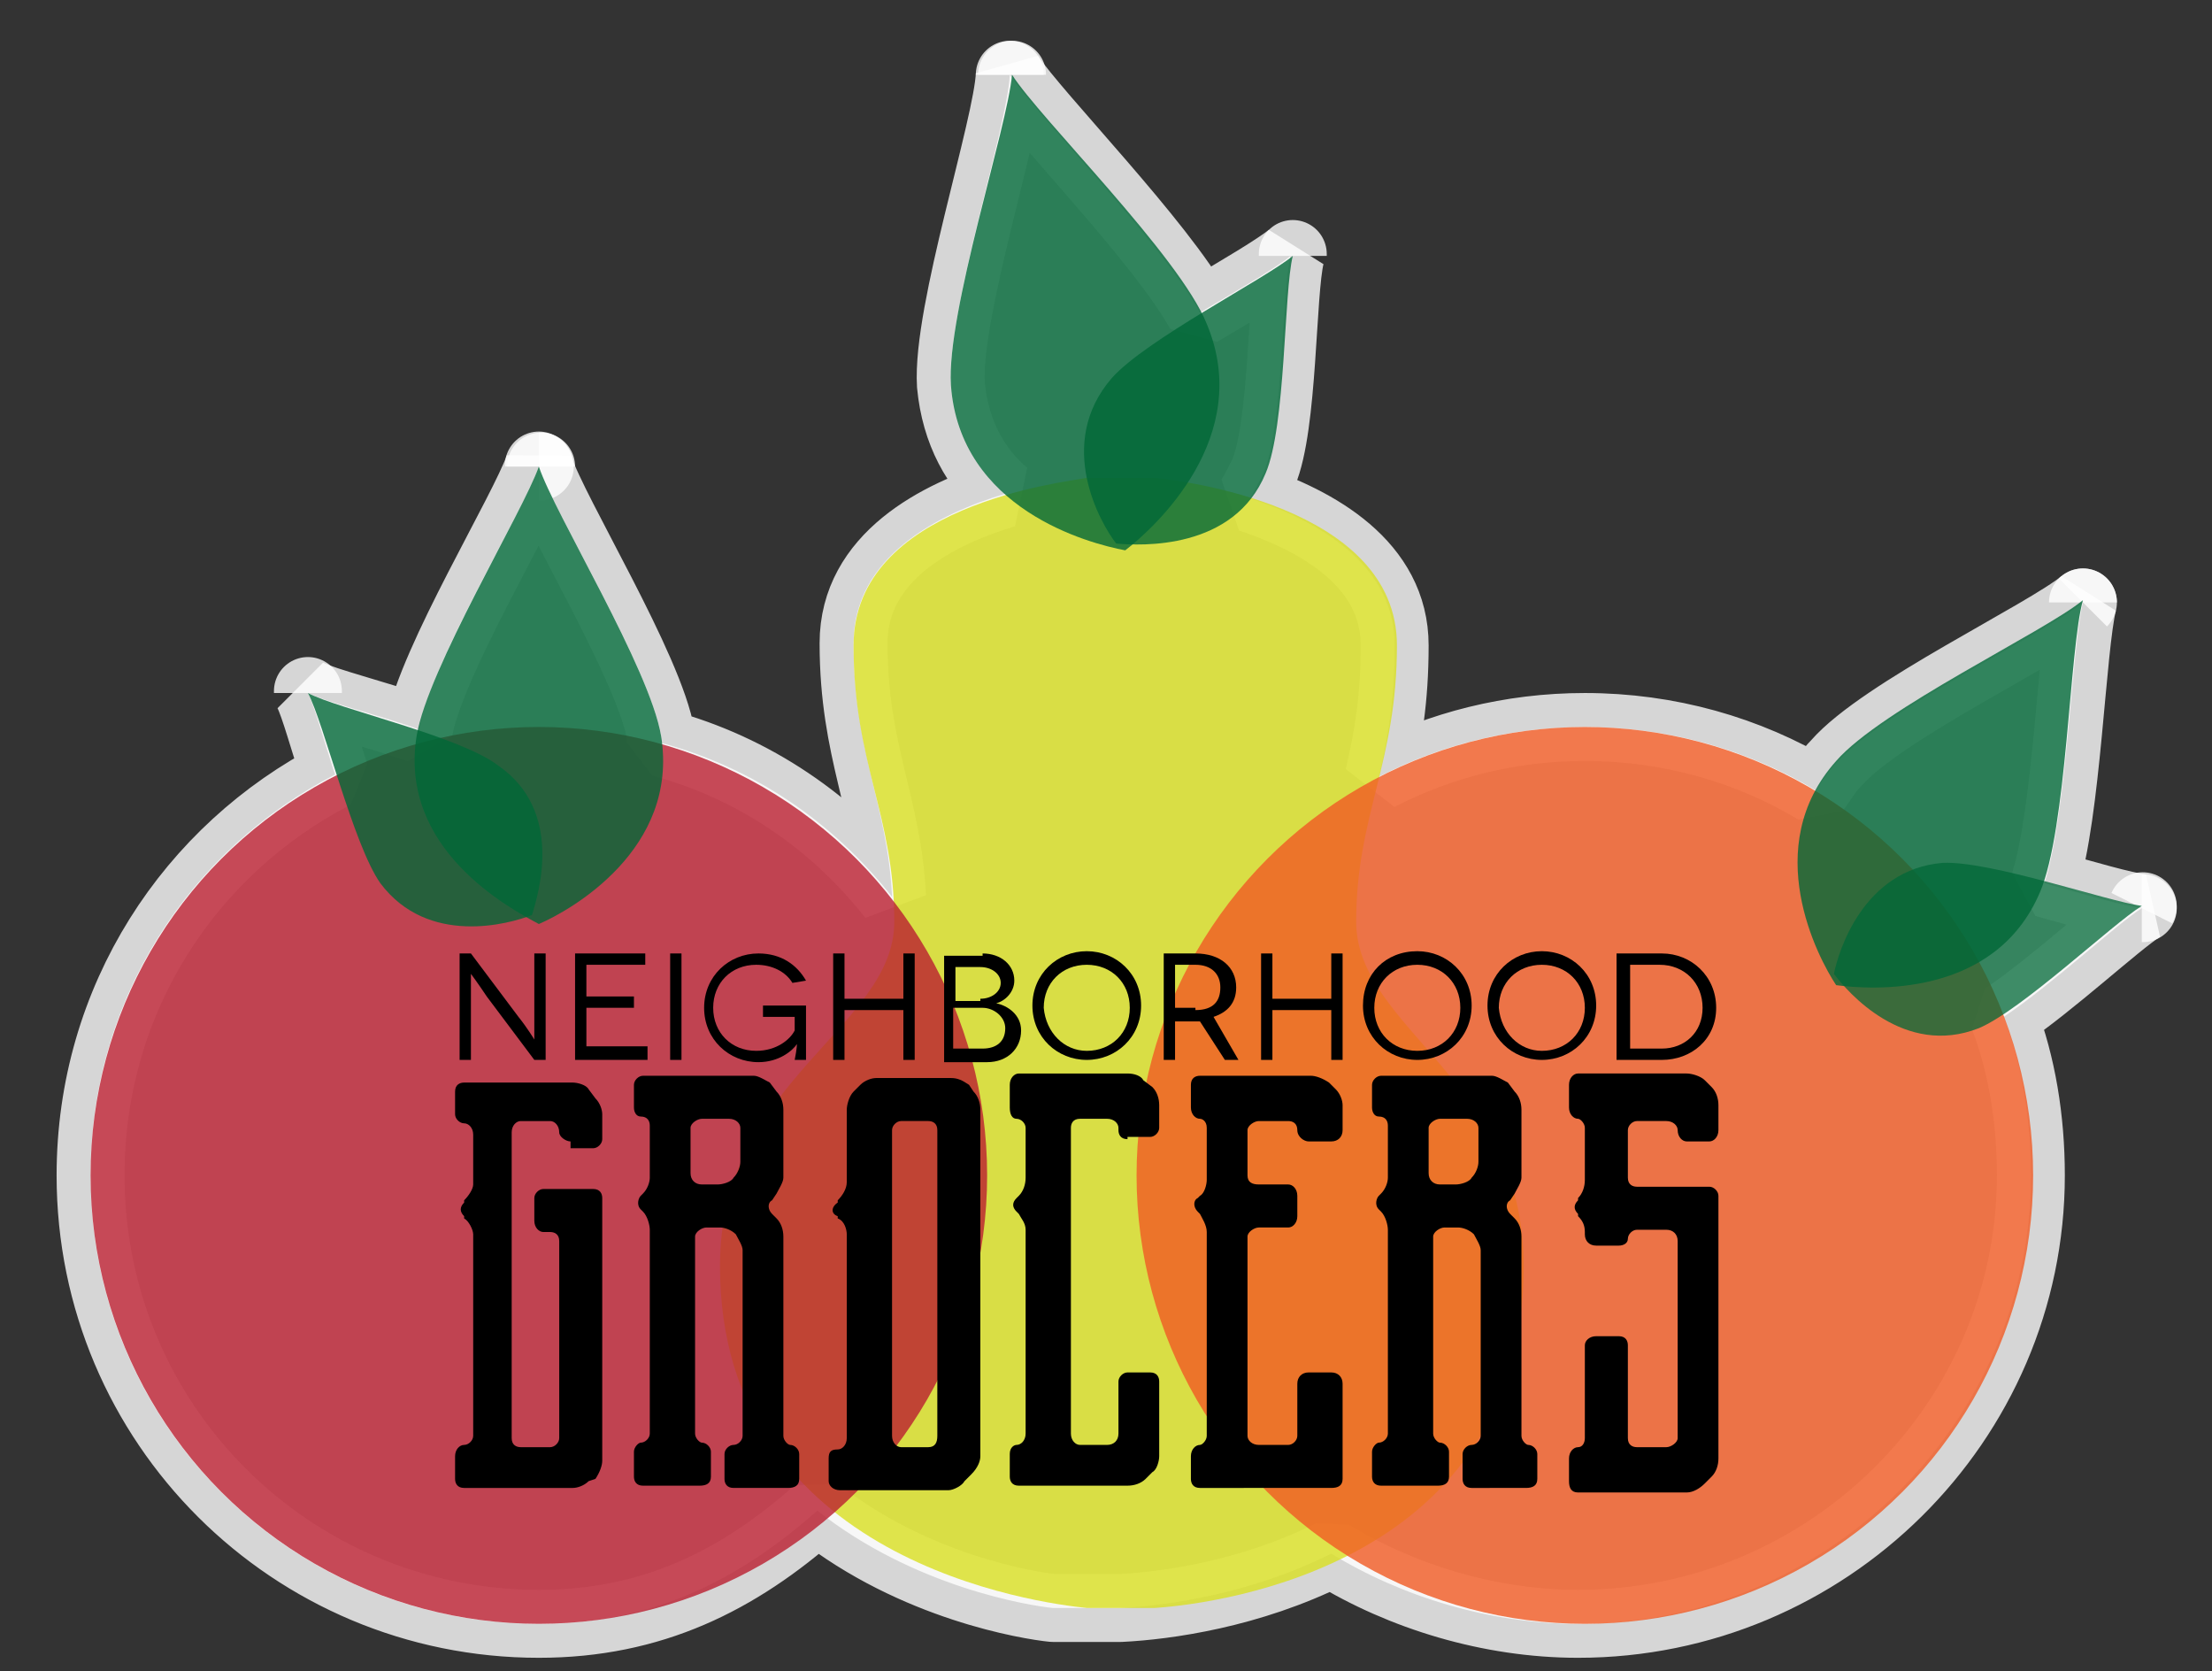 <?xml version="1.0" encoding="utf-8"?>
<!-- Generator: Adobe Illustrator 18.0.0, SVG Export Plug-In . SVG Version: 6.00 Build 0)  -->
<!DOCTYPE svg PUBLIC "-//W3C//DTD SVG 1.1//EN" "http://www.w3.org/Graphics/SVG/1.1/DTD/svg11.dtd">
<svg version="1.1" id="Layer_1" xmlns="http://www.w3.org/2000/svg" xmlns:xlink="http://www.w3.org/1999/xlink" x="0px" y="0px"
	 viewBox="0 0 97.7 73.8" enable-background="new 0 0 97.7 73.8" xml:space="preserve">
<rect x="0" y="0" width="97.7" height="73.8" fill="#333333" stroke="none"/>
<g>
	<g>
		<path opacity="0.8" fill="#FFFFFF" stroke="#FFFFFF" stroke-width="3" stroke-miterlimit="1" d="M44.7,3.3
			C44.7,3.3,44.7,3.3,44.7,3.3C44.7,3.3,44.7,3.3,44.7,3.3z"/>
		<path opacity="0.8" fill="#FFFFFF" stroke="#FFFFFF" stroke-width="3" stroke-miterlimit="1" d="M44.6,3.3
			C44.6,3.2,44.6,3.2,44.6,3.3L44.6,3.3z"/>
		<path opacity="0.8" fill="#FFFFFF" stroke="#FFFFFF" stroke-width="3" stroke-miterlimit="1" d="M44.7,3.3
			C44.7,3.2,44.7,3.2,44.7,3.3L44.7,3.3z"/>
		<path opacity="0.8" fill="#FFFFFF" stroke="#FFFFFF" stroke-width="3" stroke-miterlimit="1" d="M57.1,11.3
			C57.1,11.1,57.1,11.3,57.1,11.3L57.1,11.3z"/>
		<path opacity="0.8" fill="#FFFFFF" stroke="#FFFFFF" stroke-width="3" stroke-miterlimit="1" d="M92,26.6C92,26.6,92,26.6,92,26.6
			C92,26.5,92,26.5,92,26.6z"/>
		<path opacity="0.8" fill="#FFFFFF" stroke="#FFFFFF" stroke-width="3" stroke-miterlimit="1" d="M92,26.6
			C92.1,26.5,92.1,26.5,92,26.6L92,26.6z"/>
		<path opacity="0.8" fill="#FFFFFF" stroke="#FFFFFF" stroke-width="3" stroke-miterlimit="1" d="M92,26.6C92,26.6,92,26.6,92,26.6
			C92,26.6,92,26.6,92,26.6z"/>
		<path opacity="0.8" fill="#FFFFFF" stroke="#FFFFFF" stroke-width="3" stroke-miterlimit="1" d="M92,26.5C92,26.5,92,26.5,92,26.5
			L92,26.5z"/>
		<path opacity="0.8" fill="#FFFFFF" stroke="#FFFFFF" stroke-width="3" stroke-miterlimit="1" d="M90.3,39c1-3.1,1.2-10.4,1.7-12.4
			c-1.7,1.4-8.9,4.8-10.9,7.1c-0.4,0.4-0.6,0.8-0.9,1.2c-3-1.8-6.5-2.8-10.2-2.8c-3.3,0-6.4,0.8-9.1,2.2c0.4-1.7,0.7-3.4,0.7-5.8
			c0-3.6-3.4-5.5-6.4-6.5c0.2-0.3,0.4-0.7,0.6-1.1c0.9-2.1,0.8-8,1.2-9.6c-0.6,0.5-2.3,1.5-4,2.5c-1.7-3.1-7.2-8.7-8.4-10.5
			C44.5,5.6,41.8,13.8,42,17c0.2,2.1,1.1,3.7,2.4,4.8c-3,0.9-6.7,2.8-6.7,6.6c0,4.8,1.5,7.1,1.7,11.2c-2.6-3.3-6.1-5.7-10.2-6.8
			c0-0.1,0-0.2,0-0.3c-0.5-3-4.7-9.8-5.4-11.9c-0.7,2-4.7,8.5-5.3,11.6c-2-0.7-4.1-1.2-4.9-1.6c0.3,0.6,0.7,2.1,1.2,3.6
			C8.4,37.5,4,44.1,4,51.9c0,11,8.9,19.8,19.8,19.8c5,0,8.8-1.9,12.3-5c4.3,3.4,9.4,4.2,10.4,4.3v0c0,0,1.2,0,1.5,0
			c0.3,0,1.5,0,1.5,0v0c2-0.1,5.7-0.6,9.3-2.4c3.1,1.9,7,3.1,10.9,3.1c11,0,20-8.9,20-19.8c0-2.5-0.4-4.9-1.2-7
			c2.1-1.4,5-4.1,6.1-4.8C93.8,40,92.1,39.5,90.3,39z"/>
		<path opacity="0.8" fill="#FFFFFF" stroke="#FFFFFF" stroke-width="3" stroke-miterlimit="1" d="M94.6,40.1
			C94.6,40.1,94.7,40.1,94.6,40.1L94.6,40.1z"/>
		<path opacity="0.8" fill="#FFFFFF" stroke="#FFFFFF" stroke-width="3" stroke-miterlimit="1" d="M94.6,40.1
			C94.7,39.9,94.6,40.1,94.6,40.1L94.6,40.1z"/>
		<path opacity="0.8" fill="#FFFFFF" stroke="#FFFFFF" stroke-width="3" stroke-miterlimit="1" d="M23.8,20.6
			C23.8,20.6,23.8,20.5,23.8,20.6L23.8,20.6z"/>
		<path opacity="0.8" fill="#FFFFFF" stroke="#FFFFFF" stroke-width="3" stroke-miterlimit="1" d="M23.9,20.6
			C23.9,20.5,23.9,20.5,23.9,20.6L23.9,20.6z"/>
		<path opacity="0.8" fill="#FFFFFF" stroke="#FFFFFF" stroke-width="3" stroke-miterlimit="1" d="M23.8,20.6
			C23.8,20.6,23.9,20.6,23.8,20.6C23.9,20.6,23.9,20.6,23.8,20.6z"/>
		<path opacity="0.8" fill="#FFFFFF" stroke="#FFFFFF" stroke-width="3" stroke-miterlimit="1" d="M13.6,30.6
			C13.6,30.6,13.6,30.4,13.6,30.6L13.6,30.6z"/>
		<path opacity="0.8" fill="#FFFFFF" stroke="#FFFFFF" stroke-width="3" stroke-miterlimit="1" d="M13.6,30.6
			C13.6,30.6,13.6,30.6,13.6,30.6L13.6,30.6z"/>
		<path opacity="0.8" fill="#FFFFFF" stroke="#FFFFFF" stroke-width="3" stroke-miterlimit="1" d="M13.6,30.6
			C13.6,30.6,13.6,30.6,13.6,30.6C13.6,30.6,13.6,30.6,13.6,30.6z"/>
	</g>
	<path opacity="0.8" fill="#D9E021" d="M67.3,55.9c0-8.2-7.4-10.5-7.4-15.2s1.8-7,1.8-12.2c0-6.2-9.7-7.3-10.7-7.4v0
		c0,0-1.2,0-1.5,0c-0.3,0-1.5,0-1.5,0v0c-1,0.2-10.3,1.2-10.3,7.4c0,5.2,1.8,7.5,1.8,12.2s-7.7,7-7.7,15.2C31.8,69,46,70.8,48,71v0
		c0,0,1.2,0,1.5,0c0.3,0,1.5,0,1.5,0v0C54,70.8,67.3,69,67.3,55.9z"/>
	<circle opacity="0.8" fill="#BA1F30" cx="23.8" cy="51.9" r="19.8"/>
	<circle opacity="0.8" fill="#F15A24" cx="70" cy="51.9" r="19.8"/>
	<path opacity="0.75" fill="#006837" d="M81,43L81,43C81,43,81,43,81,43C81,43.1,81,43,81,43L81,43c0.6,0.8,3.1,3.7,6.4,2.4
		c1.9-0.8,5.9-4.6,7.2-5.4l0,0c0,0,0.2,0,0,0c0.1-0.1,0,0,0,0l0,0c-1.5-0.2-6.7-2-8.8-1.9C82.3,38.4,81.2,42,81,43z"/>
	<g>
		<path d="M24.1,42.1v4.7h-0.5L21.5,44c-0.4-0.6-0.7-1-0.7-1h0c0,0,0,0.6,0,1.3v2.5h-0.5v-4.7h0.5l2.1,2.8c0.4,0.5,0.7,1,0.7,1h0
			c0,0,0-0.6,0-1.3v-2.5H24.1z"/>
		<path d="M28.6,46.3v0.5h-3.2v-4.7h3.1v0.5h-2.6v1.4H28v0.5h-2.1v1.7H28.6z"/>
		<path d="M29.6,46.8v-4.7h0.5v4.7H29.6z"/>
		<path d="M35.2,46.1c-0.2,0.3-0.8,0.8-1.7,0.8c-1.3,0-2.4-1-2.4-2.4c0-1.4,1.1-2.4,2.4-2.4c1,0,1.7,0.5,2.1,1.2L35,43.4
			c-0.3-0.5-0.9-0.8-1.6-0.8c-1.1,0-1.9,0.8-1.9,1.9c0,1.1,0.8,1.9,1.9,1.9c0.9,0,1.5-0.5,1.7-0.9v-0.6h-1.4v-0.5h1.9v2.4h-0.5
			C35.2,46.3,35.2,46.1,35.2,46.1L35.2,46.1z"/>
		<path d="M40.4,42.1v4.7h-0.5v-2.2h-2.6v2.2h-0.5v-4.7h0.5v2h2.6v-2H40.4z"/>
		<path d="M43.4,42.1c0.8,0,1.4,0.5,1.4,1.2c0,0.5-0.4,0.9-0.8,1v0c0.5,0.1,1.1,0.5,1.1,1.2c0,0.8-0.6,1.4-1.5,1.4h-1.9v-4.7H43.4z
			 M43.3,44.1c0.5,0,0.9-0.3,0.9-0.7c0-0.4-0.4-0.7-0.9-0.7h-1.1v1.5H43.3z M43.4,46.3c0.6,0,1-0.3,1-0.9c0-0.5-0.5-0.9-1-0.9h-1.3
			v1.8H43.4z"/>
		<path d="M48,42c1.3,0,2.4,1,2.4,2.4c0,1.4-1.1,2.4-2.4,2.4s-2.4-1-2.4-2.4C45.6,43,46.7,42,48,42z M48,46.4c1.1,0,1.9-0.8,1.9-1.9
			c0-1.1-0.8-1.9-1.9-1.9c-1.1,0-1.9,0.8-1.9,1.9C46.2,45.6,47,46.4,48,46.4z"/>
		<path d="M54.1,46.8L53,45.1c-0.1,0-0.2,0-0.2,0h-0.9v1.7h-0.5v-4.7h1.4c1.1,0,1.8,0.6,1.8,1.5c0,0.7-0.4,1.1-1,1.3l1.1,1.9H54.1z
			 M52.8,44.6c0.8,0,1.1-0.4,1.1-1c0-0.6-0.4-1-1.1-1h-0.9v1.9H52.8z"/>
		<path d="M59.3,42.1v4.7h-0.5v-2.2h-2.6v2.2h-0.5v-4.7h0.5v2h2.6v-2H59.3z"/>
		<path d="M62.6,42c1.3,0,2.4,1,2.4,2.4c0,1.4-1.1,2.4-2.4,2.4c-1.3,0-2.4-1-2.4-2.4C60.2,43,61.2,42,62.6,42z M62.6,46.4
			c1.1,0,1.9-0.8,1.9-1.9c0-1.1-0.8-1.9-1.9-1.9c-1.1,0-1.9,0.8-1.9,1.9C60.7,45.6,61.5,46.4,62.6,46.4z"/>
		<path d="M68.1,42c1.3,0,2.4,1,2.4,2.4c0,1.4-1.1,2.4-2.4,2.4c-1.3,0-2.4-1-2.4-2.4C65.7,43,66.8,42,68.1,42z M68.1,46.4
			c1.1,0,1.9-0.8,1.9-1.9c0-1.1-0.8-1.9-1.9-1.9c-1.1,0-1.9,0.8-1.9,1.9C66.3,45.6,67.1,46.4,68.1,46.4z"/>
		<path d="M73.4,42.1c1.3,0,2.4,1,2.4,2.4c0,1.4-1.1,2.3-2.4,2.3h-2v-4.7H73.4z M73.4,46.3c1,0,1.8-0.7,1.8-1.8
			c0-1.1-0.8-1.9-1.9-1.9H72v3.7H73.4z"/>
	</g>
	<g>
		<path d="M25.2,50.4c-0.2,0-0.5-0.2-0.5-0.4v0c0-0.3-0.2-0.5-0.4-0.5h-1.3c-0.2,0-0.4,0.2-0.4,0.5v13.5c0,0.3,0.2,0.4,0.4,0.4h1.3
			c0.2,0,0.4-0.2,0.4-0.4v-8.7c0-0.3-0.2-0.4-0.4-0.4H24c-0.2,0-0.4-0.2-0.4-0.5v-1c0-0.2,0.2-0.4,0.4-0.4h2.2
			c0.3,0,0.4,0.2,0.4,0.4v11.6c0,0.2-0.1,0.5-0.3,0.8L26,65.4c-0.2,0.2-0.5,0.3-0.7,0.3h-4.8c-0.3,0-0.4-0.2-0.4-0.4v-1
			c0-0.3,0.2-0.5,0.4-0.5c0.2,0,0.4-0.2,0.4-0.4v-8.9c0-0.2-0.2-0.6-0.4-0.7l0-0.1c-0.2-0.2-0.2-0.4,0-0.6l0-0.1
			c0.2-0.2,0.4-0.5,0.4-0.7v-2.2c0-0.3-0.2-0.5-0.4-0.5c-0.2,0-0.4-0.2-0.4-0.4v-1c0-0.3,0.2-0.4,0.4-0.4h4.8c0.2,0,0.6,0.1,0.7,0.3
			l0.3,0.4c0.2,0.2,0.3,0.5,0.3,0.7v1.1c0,0.2-0.2,0.4-0.4,0.4H25.2z"/>
		<path d="M34.6,63.4c0,0.2,0.2,0.4,0.3,0.4c0.2,0,0.4,0.2,0.4,0.4v1.1c0,0.3-0.2,0.4-0.5,0.4h-2.4c-0.3,0-0.4-0.2-0.4-0.4v-1.1
			c0-0.2,0.2-0.4,0.4-0.4c0.2,0,0.4-0.2,0.4-0.4v-8.2c0-0.2-0.2-0.5-0.3-0.7c-0.2-0.2-0.5-0.3-0.7-0.3h-0.6c-0.2,0-0.5,0.2-0.5,0.4
			v8.7c0,0.2,0.2,0.4,0.3,0.4c0.2,0,0.4,0.2,0.4,0.4v1.1c0,0.3-0.2,0.4-0.5,0.4h-2.5c-0.3,0-0.4-0.2-0.4-0.4v-1.1
			c0-0.2,0.2-0.4,0.3-0.4c0.2,0,0.4-0.2,0.4-0.4v-9c0-0.2-0.1-0.6-0.3-0.8l-0.1-0.1c-0.2-0.2-0.1-0.5,0-0.6l0.1-0.1
			c0.2-0.2,0.3-0.5,0.3-0.7v-2.3c0-0.2-0.1-0.4-0.4-0.4c-0.2,0-0.3-0.2-0.3-0.4v-1c0-0.2,0.2-0.4,0.4-0.4h4.9c0.2,0,0.5,0.2,0.7,0.3
			l0.3,0.4c0.2,0.2,0.3,0.5,0.3,0.8V52c0,0.2-0.2,0.5-0.3,0.7L34.1,53c-0.2,0.1-0.2,0.4,0,0.6l0.2,0.2c0.2,0.2,0.3,0.5,0.3,0.8V63.4
			z M31.7,52.3c0.2,0,0.6-0.1,0.7-0.3c0.2-0.2,0.3-0.5,0.3-0.7v-1.5c0-0.2-0.2-0.4-0.5-0.4h-1.2c-0.2,0-0.5,0.2-0.5,0.4v2
			c0,0.3,0.2,0.5,0.5,0.5H31.7z"/>
		<path d="M43.3,64.3c0,0.2-0.1,0.5-0.4,0.8l-0.3,0.3c-0.1,0.2-0.5,0.4-0.7,0.4h-4.8c-0.3,0-0.5-0.2-0.5-0.4v-1
			c0-0.3,0.1-0.4,0.4-0.4c0.2,0,0.4-0.2,0.4-0.5v-9c0-0.2-0.1-0.6-0.4-0.7l0-0.1c-0.3-0.1-0.3-0.4,0-0.6l0-0.1
			c0.2-0.2,0.4-0.5,0.4-0.8v-3.2c0-0.2,0.1-0.6,0.3-0.8l0.3-0.3c0.2-0.2,0.5-0.3,0.7-0.3H42c0.3,0,0.5,0.1,0.8,0.3l0.2,0.3
			c0.2,0.2,0.3,0.5,0.3,0.8V64.3z M41.4,49.9c0-0.3-0.2-0.4-0.4-0.4h-1.2c-0.2,0-0.4,0.2-0.4,0.4v13.5c0,0.3,0.2,0.5,0.4,0.5h1.2
			c0.3,0,0.4-0.2,0.4-0.5V49.9z"/>
		<path d="M49.8,50.3c-0.3,0-0.4-0.2-0.4-0.4v-0.1c0-0.2-0.2-0.4-0.5-0.4h-1.2c-0.3,0-0.4,0.2-0.4,0.4v13.5c0,0.3,0.2,0.5,0.4,0.5
			h1.2c0.3,0,0.5-0.2,0.5-0.5v-2.3c0-0.2,0.2-0.4,0.4-0.4h1c0.3,0,0.4,0.2,0.4,0.4v3.3c0,0.2-0.1,0.6-0.3,0.7l-0.3,0.3
			c-0.2,0.2-0.5,0.3-0.8,0.3H45c-0.3,0-0.4-0.2-0.4-0.4v-1c0-0.3,0.2-0.4,0.3-0.4c0.2,0,0.4-0.2,0.4-0.5v-9c0-0.3-0.2-0.5-0.3-0.7
			l-0.1-0.1c-0.2-0.2-0.2-0.4,0-0.6l0.1-0.1c0.2-0.2,0.3-0.5,0.3-0.8v-2.2c0-0.2-0.2-0.4-0.4-0.4c-0.2,0-0.3-0.2-0.3-0.5v-1
			c0-0.3,0.2-0.5,0.4-0.5h4.8c0.3,0,0.6,0.1,0.7,0.3l0.4,0.3c0.2,0.2,0.3,0.5,0.3,0.8v1c0,0.2-0.2,0.4-0.4,0.4H49.8z"/>
		<path d="M57.8,50.4c-0.2,0-0.5-0.2-0.5-0.5v0c0-0.3-0.2-0.4-0.4-0.4h-1.3c-0.2,0-0.5,0.2-0.5,0.4v2c0,0.3,0.2,0.4,0.5,0.4h1.3
			c0.2,0,0.4,0.2,0.4,0.5v0.9c0,0.3-0.2,0.5-0.4,0.5h-1.3c-0.2,0-0.5,0.2-0.5,0.4v8.8c0,0.2,0.2,0.4,0.5,0.4h1.3
			c0.2,0,0.4-0.2,0.4-0.4v-2.3c0-0.3,0.2-0.5,0.5-0.5h1c0.3,0,0.5,0.2,0.5,0.5v4.2c0,0.3-0.2,0.4-0.5,0.4H53c-0.3,0-0.4-0.2-0.4-0.4
			v-1c0-0.3,0.2-0.5,0.4-0.5c0.1,0,0.3-0.2,0.3-0.4v-9c0-0.3-0.2-0.6-0.3-0.8l-0.1-0.1c-0.2-0.2-0.2-0.5,0-0.6l0.1-0.1
			c0.2-0.1,0.3-0.5,0.3-0.7v-2.3c0-0.3-0.2-0.4-0.3-0.4c-0.2,0-0.4-0.2-0.4-0.5v-1c0-0.3,0.2-0.4,0.4-0.4h4.9c0.2,0,0.5,0.1,0.8,0.3
			l0.3,0.3c0.2,0.2,0.3,0.5,0.3,0.7v1.1c0,0.3-0.2,0.5-0.5,0.5H57.8z"/>
		<path d="M67.2,63.4c0,0.2,0.2,0.4,0.3,0.4c0.2,0,0.4,0.2,0.4,0.4v1.1c0,0.3-0.2,0.4-0.5,0.4H65c-0.3,0-0.4-0.2-0.4-0.4v-1.1
			c0-0.2,0.2-0.4,0.4-0.4c0.2,0,0.4-0.2,0.4-0.4v-8.2c0-0.2-0.2-0.5-0.3-0.7c-0.2-0.2-0.5-0.3-0.7-0.3h-0.6c-0.2,0-0.5,0.2-0.5,0.4
			v8.7c0,0.2,0.2,0.4,0.3,0.4c0.2,0,0.4,0.2,0.4,0.4v1.1c0,0.3-0.2,0.4-0.5,0.4H61c-0.3,0-0.4-0.2-0.4-0.4v-1.1
			c0-0.2,0.2-0.4,0.3-0.4c0.2,0,0.4-0.2,0.4-0.4v-9c0-0.2-0.1-0.6-0.3-0.8l-0.1-0.1c-0.2-0.2-0.1-0.5,0-0.6l0.1-0.1
			c0.2-0.2,0.3-0.5,0.3-0.7v-2.3c0-0.2-0.1-0.4-0.4-0.4c-0.2,0-0.3-0.2-0.3-0.4v-1c0-0.2,0.2-0.4,0.4-0.4h4.9c0.2,0,0.5,0.2,0.7,0.3
			l0.3,0.4c0.2,0.2,0.3,0.5,0.3,0.8V52c0,0.2-0.2,0.5-0.3,0.7L66.7,53c-0.2,0.1-0.2,0.4,0,0.6l0.2,0.2c0.2,0.2,0.3,0.5,0.3,0.8V63.4
			z M64.3,52.3c0.2,0,0.6-0.1,0.7-0.3c0.2-0.2,0.3-0.5,0.3-0.7v-1.5c0-0.2-0.2-0.4-0.5-0.4h-1.2c-0.2,0-0.5,0.2-0.5,0.4v2
			c0,0.3,0.2,0.5,0.5,0.5H64.3z"/>
		<path d="M75.9,49.9c0,0.3-0.2,0.5-0.4,0.5h-1c-0.2,0-0.4-0.2-0.4-0.5v0c0-0.2-0.2-0.4-0.5-0.4h-1.3c-0.2,0-0.4,0.2-0.4,0.4v2.1
			c0,0.3,0.2,0.4,0.4,0.4h3.2c0.2,0,0.4,0.2,0.4,0.4v11.6c0,0.3-0.1,0.6-0.3,0.8l-0.3,0.3c-0.2,0.2-0.5,0.4-0.8,0.4h-4.8
			c-0.3,0-0.4-0.2-0.4-0.5v-1c0-0.3,0.2-0.5,0.4-0.5c0.2,0,0.3-0.2,0.3-0.4v-4.1c0-0.2,0.2-0.4,0.5-0.4h1c0.3,0,0.4,0.2,0.4,0.4v4.1
			c0,0.3,0.2,0.4,0.4,0.4h1.3c0.2,0,0.5-0.2,0.5-0.4v-8.7c0-0.3-0.2-0.5-0.5-0.5h-1.3c-0.2,0-0.4,0.2-0.4,0.4c0,0.2-0.2,0.3-0.4,0.3
			h-1c-0.3,0-0.5-0.2-0.5-0.5v-0.1c0-0.3-0.1-0.5-0.3-0.7l0-0.1c-0.2-0.2-0.2-0.4,0-0.6l0-0.1c0.2-0.2,0.3-0.5,0.3-0.8v-2.3
			c0-0.2-0.2-0.4-0.3-0.4c-0.2,0-0.4-0.2-0.4-0.5v-1c0-0.3,0.2-0.5,0.4-0.5h4.8c0.2,0,0.6,0.1,0.8,0.3l0.3,0.3
			c0.2,0.2,0.3,0.5,0.3,0.8V49.9z"/>
	</g>
	<path opacity="0.8" fill="#006837" d="M23.8,40.8L23.8,40.8C23.8,40.8,23.7,40.8,23.8,40.8C24,40.8,23.8,40.8,23.8,40.8L23.8,40.8
		c1.4-0.6,6.2-3.3,5.4-8.3c-0.5-3-4.7-9.8-5.4-11.9l0,0c0,0,0.1-0.2,0,0c-0.1-0.2,0,0,0,0l0,0c-0.7,2-4.9,8.9-5.4,11.9
		C17.6,37.5,22.5,40.1,23.8,40.8z"/>
	<path opacity="0.8" fill="#006837" d="M23.5,40.4L23.5,40.4C23.5,40.4,23.5,40.4,23.5,40.4C23.4,40.5,23.5,40.4,23.5,40.4
		L23.5,40.4c-1,0.4-4.6,1.4-6.7-1.4c-1.2-1.7-2.5-7.1-3.2-8.4l0,0c0,0-0.2,0,0,0c0-0.2,0,0,0,0l0,0c1.3,0.7,6.7,1.9,8.4,3.2
		C24.9,35.8,23.8,39.4,23.5,40.4z"/>
	<path opacity="0.8" fill="#006837" d="M81.1,43.5L81.1,43.5C81.1,43.5,81,43.5,81.1,43.5C81.2,43.6,81.1,43.5,81.1,43.5L81.1,43.5
		c1.5,0.2,7,0.6,9-4.1c1.2-2.8,1.3-10.8,1.9-12.9l0,0c0,0,0.2-0.1,0,0c0-0.2,0,0,0,0l0,0c-1.7,1.4-8.9,4.8-10.9,7.1
		C77.7,37.4,80.3,42.3,81.1,43.5z"/>
	<path opacity="0.8" fill="#006837" d="M49.7,24.3L49.7,24.3C49.7,24.3,49.6,24.4,49.7,24.3C49.9,24.3,49.7,24.3,49.7,24.3
		L49.7,24.3c1.3-1,5.7-5,3.6-10c-1.2-3-7.4-9.1-8.6-11l0,0c0,0,0.1-0.2,0,0c-0.2-0.2,0,0,0,0l0,0C44.5,5.6,41.8,13.8,42,17
		C42.4,22.5,48.1,24,49.7,24.3z"/>
	<path opacity="0.8" fill="#006837" d="M49.3,24L49.3,24C49.3,24,49.2,24,49.3,24C49.3,24.1,49.3,24,49.3,24L49.3,24
		c1.1,0.1,5.2,0.3,6.6-3.1c0.9-2.1,0.8-8,1.2-9.6l0,0c0,0,0.1-0.1,0,0c0-0.2,0,0,0,0l0,0c-1.2,1-6.5,3.7-8,5.4
		C46.6,19.6,48.6,23.1,49.3,24z"/>
</g>
</svg>
